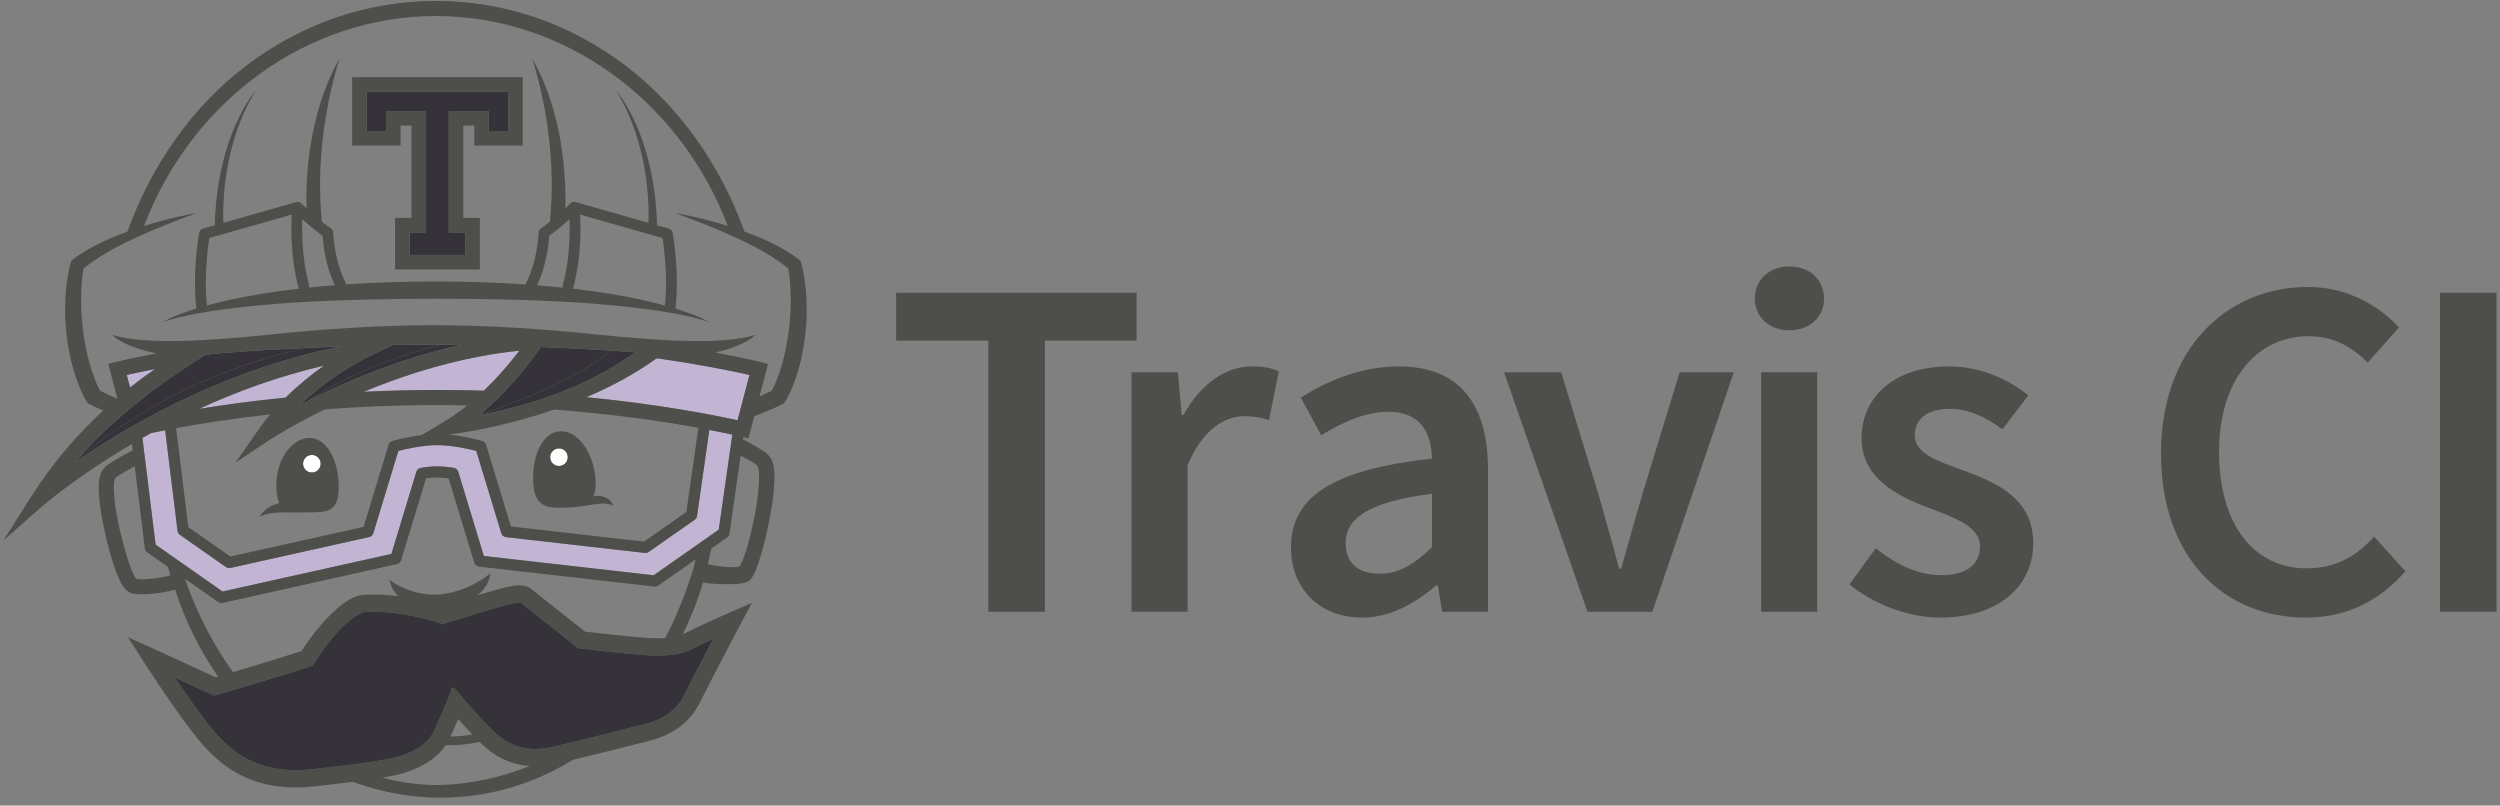 <?xml version="1.0" encoding="utf-8"?>
<!-- Generator: Adobe Illustrator 16.0.0, SVG Export Plug-In . SVG Version: 6.00 Build 0)  -->
<!DOCTYPE svg PUBLIC "-//W3C//DTD SVG 1.1//EN" "http://www.w3.org/Graphics/SVG/1.1/DTD/svg11.dtd">
<svg version="1.1" xmlns="http://www.w3.org/2000/svg" xmlns:xlink="http://www.w3.org/1999/xlink" x="0px" y="0px" width="720px"
	 height="232px" viewBox="0 0 720 232" enable-background="new 0 0 720 232" xml:space="preserve">
<rect x="0" y="0" width="720" height="232" fill="#808080" stroke="none"/>
<g id="Layer_1">
	<g>
		<path fill="#4E4F4B" d="M284.634,98.086h-26.543V84.324h69.249v13.763h-26.409v78.095h-16.297V98.086z"/>
		<path fill="#4E4F4B" d="M325.878,107.218h13.344l1.119,12.216h0.567c4.916-8.988,12.221-13.902,19.524-13.902
			c3.507,0,5.755,0.42,7.864,1.408l-2.81,14.043c-2.387-0.703-4.215-1.125-7.164-1.125c-5.476,0-12.079,3.793-16.295,14.185v42.14
			h-16.151L325.878,107.218L325.878,107.218z"/>
		<path fill="#4E4F4B" d="M412.4,132.078c-0.143-7.305-3.231-13.482-12.501-13.482c-6.884,0-13.348,3.088-19.382,6.739
			l-5.901-10.817c7.584-4.771,17.276-8.987,28.231-8.987c17.275,0,25.703,10.536,25.703,29.779v40.871h-13.204l-1.259-7.586h-0.426
			c-6.18,5.198-13.204,9.27-21.348,9.27c-12.08,0-20.513-8.143-20.513-20.227C371.805,142.895,384.17,135.167,412.4,132.078z
			 M397.373,165.225c5.616,0,9.972-2.808,15.027-7.586v-15.449c-18.68,2.39-24.859,7.306-24.859,14.188
			C387.541,162.557,391.607,165.225,397.373,165.225z"/>
		<path fill="#4E4F4B" d="M433.177,107.218h16.435l10.954,35.816c1.826,6.739,3.935,13.763,5.758,20.786h0.564
			c1.96-7.023,3.933-14.047,5.896-20.786l10.958-35.816h15.59l-23.454,68.964h-18.682L433.177,107.218z"/>
		<path fill="#4E4F4B" d="M505.384,86.007c0-5.477,4.216-9.272,9.972-9.272c5.765,0,9.973,3.796,9.973,9.272
			c0,5.335-4.208,9.132-9.973,9.132C509.6,95.14,505.384,91.343,505.384,86.007z M507.211,107.218h16.156v68.964h-16.156V107.218z"
			/>
		<path fill="#4E4F4B" d="M540.206,157.922c6.176,4.775,12.08,7.729,19.104,7.729c7.443,0,10.951-3.512,10.951-8.287
			c0-5.76-7.442-8.288-14.747-11.098c-9.133-3.371-19.384-8.566-19.384-20.082c0-12.083,9.691-20.651,25.14-20.651
			c9.552,0,17.279,3.928,22.898,8.288l-7.442,9.833c-4.775-3.512-9.69-5.899-15.169-5.899c-6.884,0-10.119,3.231-10.119,7.584
			c0,5.335,6.885,7.587,14.328,10.255c9.411,3.508,19.804,8.004,19.804,20.928c0,11.797-9.407,21.348-26.822,21.348
			c-9.412,0-19.385-4.07-26.124-9.551L540.206,157.922z"/>
		<path fill="#4E4F4B" d="M664.793,82.639c11.235,0,20.363,5.477,26.124,11.656l-8.988,10.108
			c-4.774-4.628-9.972-7.579-16.995-7.579c-15.027,0-25.844,12.635-25.844,33.287c0,20.928,9.969,33.572,25.279,33.572
			c8.146,0,14.188-3.375,19.383-9.133l8.987,9.971c-7.442,8.572-16.994,13.344-28.65,13.344c-23.313,0-41.715-16.855-41.715-47.33
			C622.374,100.474,641.193,82.639,664.793,82.639z"/>
		<path fill="#4E4F4B" d="M702.704,84.324H719v91.857h-16.296V84.324z"/>
	</g>
	<g>
		<path fill="#FFFFFF" d="M163.518,131.626c0.024,1.401-1.089,2.556-2.49,2.584c-1.401,0.024-2.562-1.095-2.581-2.492
			c-0.029-1.401,1.086-2.56,2.486-2.584C162.34,129.104,163.498,130.225,163.518,131.626z"/>
		<path fill="#FFFFFF" d="M92.362,133.492c0.035,1.396-1.07,2.564-2.467,2.601c-1.407,0.04-2.575-1.063-2.614-2.471
			c-0.035-1.397,1.068-2.571,2.476-2.601C91.152,130.982,92.323,132.086,92.362,133.492z"/>
		<path fill="#FFFFFF" d="M64.104,173.65c-0.118,0.02-0.236,0.035-0.354,0.035c0.001,0,0.002,0,0.003,0
			C63.865,173.686,63.984,173.67,64.104,173.65z"/>
		<path fill="#FFFFFF" d="M53.321,166.736c0.043,0.129,0.089,0.252,0.131,0.379c-0.041-0.124-0.086-0.248-0.124-0.373
			L53.321,166.736z"/>
		<polygon fill="#FFFFFF" points="61.003,172.122 62.826,173.395 61.003,172.116 55.535,168.288 55.535,168.292 		"/>
		<path fill="#FFFFFF" d="M198.125,168.553c0.205-0.589,0.409-1.178,0.607-1.775C198.532,167.373,198.33,167.964,198.125,168.553z"
			/>
		<path fill="#FFFFFF" d="M188.788,168.953c-0.098,0.007-0.194,0.005-0.289-0.008C188.595,168.958,188.69,168.96,188.788,168.953z"
			/>
		<path fill="#DFC78B" d="M205.661,93.444C205.721,93.472,205.716,93.47,205.661,93.444L205.661,93.444z"/>
		<path fill="#DFC78B" d="M205.266,93.25c0.187,0.092,0.328,0.162,0.396,0.194C205.602,93.416,205.474,93.353,205.266,93.25z"/>
		<path fill="#DFC78B" d="M204.406,92.83c0.372,0.183,0.655,0.32,0.859,0.42C205.029,93.134,204.723,92.985,204.406,92.83z"/>
		<path fill="#DFC78B" d="M204.406,92.83c-0.019-0.009-0.035-0.018-0.054-0.026l0,0C204.371,92.812,204.389,92.821,204.406,92.83z"
			/>
		<path fill="#DFC78B" d="M162.795,51.025l-0.191-0.708c0.024,0.357,0.048,0.71,0.068,1.058L162.795,51.025z"/>
		<path fill="#DFC78B" d="M45.415,93.444C45.361,93.47,45.356,93.472,45.415,93.444L45.415,93.444z"/>
		<path fill="#DFC78B" d="M46.671,92.83c0.043-0.021,0.086-0.042,0.13-0.063l0,0C46.754,92.79,46.716,92.808,46.671,92.83z"/>
		<path fill="#DFC78B" d="M46.671,92.83c-0.318,0.155-0.623,0.304-0.859,0.42C46.015,93.15,46.297,93.013,46.671,92.83z"/>
		<path fill="#DFC78B" d="M45.812,93.25c-0.211,0.103-0.336,0.166-0.396,0.194C45.483,93.412,45.623,93.342,45.812,93.25z"/>
		<path fill="#C1B5D3" d="M149.597,100.985c-0.37,0.481-0.777,1.005-1.213,1.555c-2.239,2.828-5.34,6.438-9.013,9.979
			c-4.279-0.134-8.672-0.208-13.194-0.208c-7.474,0-14.64,0.197-21.444,0.524c9.618-3.986,21.167-7.884,33.677-10.222
			C142.06,101.921,145.798,101.366,149.597,100.985z"/>
		<path fill="#C1B5D3" d="M93.332,105.289c-3.437,2.412-7.309,5.487-11.068,9.221c-9.622,0.966-18.021,2.129-24.944,3.248
			C67.966,112.866,80.119,108.359,93.332,105.289z"/>
		<path fill="#C1B5D3" d="M210.924,125.158l-3.919,27.385l-18.754,13.141l-48.91-5.562l-7.359-24.248
			c-0.175-0.588-0.674-1.021-1.282-1.123c-1.812-0.293-3.412-0.437-4.75-0.437c-1.341,0-2.942,0.144-4.764,0.437
			c-0.601,0.104-1.096,0.535-1.279,1.123l-7.179,23.657l-48.634,10.822L44.82,156.852l-3.804-30.733
			c0.832-0.464,1.675-0.931,2.52-1.396c1.195-0.258,2.537-0.529,4.022-0.812l3.58,29.001c0.049,0.45,0.303,0.853,0.675,1.112
			l13.263,9.291c0.267,0.185,0.594,0.289,0.914,0.289c0.119,0,0.233-0.017,0.358-0.041l39.985-8.896
			c0.139-0.034,0.271-0.083,0.4-0.146c0.367-0.201,0.663-0.537,0.783-0.957l7.206-23.707c1.931-0.496,6.879-1.655,11.227-1.655
			c4.339,0,9.287,1.159,11.223,1.655l7.201,23.707c0.183,0.613,0.722,1.06,1.356,1.133l39.991,4.543
			c0.386,0.045,0.78-0.061,1.099-0.283l13.267-9.275c0.358-0.258,0.604-0.658,0.664-1.095l3.542-24.78
			C206.951,124.314,209.174,124.781,210.924,125.158z"/>
		<path fill="#C1B5D3" d="M215.861,107.983l-3.443,13.06c-7.041-1.555-22.503-4.601-43.551-6.652
			c6.874-2.932,13.877-6.606,20.275-11.207C201.667,104.952,210.863,106.854,215.861,107.983z"/>
		<path fill="#C1B5D3" d="M36.503,107.983l0.957,3.615c2.679-2.134,5.131-3.902,7.2-5.313
			C41.288,106.933,38.538,107.522,36.503,107.983z"/>
		<path fill="#A51E28" d="M182.942,101.466c-0.01-0.01-0.024-0.016-0.034-0.016c-2.309-0.172-4.615-0.328-6.923-0.478
			c2.308,0.15,4.614,0.307,6.923,0.483C182.923,101.456,182.933,101.461,182.942,101.466z"/>
		<path fill="#A51E28" d="M166.035,111.08c5.273-2.334,10.642-5.218,15.747-8.782C176.676,105.861,171.308,108.745,166.035,111.08z"
			/>
		<path fill="#35323A" d="M171.542,100.698c-5.271-0.297-10.539-0.55-15.814-0.768c-0.302,0.451-0.925,1.356-1.816,2.576
			c-2.826,3.822-8.397,10.792-15.536,16.771c5.372-1.703,26.682-8.852,37.477-18.312
			C174.416,100.873,172.98,100.781,171.542,100.698z"/>
		<path fill="#A51E28" d="M111.588,105.537c-0.383,0.139-0.768,0.278-1.146,0.418C110.82,105.815,111.205,105.676,111.588,105.537z"
			/>
		<path fill="#A51E28" d="M114.025,104.676c-0.438,0.151-0.875,0.303-1.307,0.456C113.15,104.979,113.587,104.827,114.025,104.676z"
			/>
		<path fill="#A51E28" d="M109.23,106.407c-0.331,0.124-0.658,0.248-0.985,0.372C108.572,106.655,108.899,106.53,109.23,106.407z"/>
		<path fill="#A51E28" d="M106.944,107.282c-0.268,0.104-0.531,0.208-0.797,0.313C106.413,107.491,106.677,107.387,106.944,107.282z
			"/>
		<path fill="#A51E28" d="M116.612,103.803c-0.519,0.17-1.036,0.341-1.549,0.515C115.576,104.145,116.094,103.974,116.612,103.803z"
			/>
		<path fill="#A51E28" d="M125.445,101.154c-1.872,0.508-3.717,1.037-5.519,1.59C121.73,102.19,123.574,101.662,125.445,101.154z"/>
		<path fill="#A51E28" d="M119.927,102.744c-0.826,0.254-1.646,0.515-2.459,0.777C118.281,103.258,119.101,102.998,119.927,102.744z
			"/>
		<path fill="#A51E28" d="M102.573,109.048c-0.026,0.011-0.054,0.022-0.079,0.033C102.52,109.07,102.547,109.059,102.573,109.048z"
			/>
		<path fill="#A51E28" d="M104.724,108.165c-0.18,0.071-0.354,0.144-0.532,0.217C104.369,108.309,104.544,108.236,104.724,108.165z"
			/>
		<path fill="#35323A" d="M132.919,99.307c0.008-0.002,0.016-0.003,0.023-0.005c-2.675-0.035-5.35-0.064-8.019-0.074h-0.005
			c-3.932,0.01-7.855,0.06-11.787,0.129l-7.25,3.437c-0.011,0-0.055,0.025-0.107,0.06c-1.091,0.53-10.608,5.333-19.569,13.901
			c0.784-0.413,1.615-0.841,2.471-1.275c4.901-3.293,17.972-11.091,38.296-16.231C128.955,99.261,130.938,99.273,132.919,99.307z"/>
		<path fill="#35323A" d="M88.367,100.183c-3.357,0.155-6.715,0.327-10.069,0.516c-3.889,0.218-7.766,0.48-11.64,0.772
			c-1.932,0.148-3.867,0.313-5.783,0.515c-0.556,0.054-1.1,0.114-1.645,0.184c-5.062,3.025-24.436,15.188-37.747,31.105
			c0.229-0.275,0.466-0.549,0.701-0.822C46.827,111.43,73.845,103.246,88.367,100.183z"/>
		<path fill="#A51E28" d="M82.163,103.747c-26.62,7.875-48.152,20.821-60.68,29.528C34.015,124.566,55.543,111.621,82.163,103.747z"
			/>
		<path fill="#A51E28" d="M84.756,103c4.427-1.238,8.988-2.327,13.668-3.229c-0.011,0.001-0.021,0.001-0.031,0.001
			C93.729,100.678,89.173,101.761,84.756,103z"/>
		<path fill="#A51E28" d="M197.729,191.473c0,0-0.004,0.006-0.008,0.012c-0.001,0.002-0.002,0.002-0.003,0.004
			C197.721,191.48,197.725,191.479,197.729,191.473z"/>
		<path fill="#A51E28" d="M203.481,184.869c0.138-0.062,0.272-0.127,0.41-0.189C203.754,184.744,203.619,184.805,203.481,184.869z"
			/>
		<path fill="#A51E28" d="M204.403,184.439c0.084-0.039,0.167-0.078,0.251-0.117C204.57,184.361,204.487,184.4,204.403,184.439z"/>
		<path fill="#A51E28" d="M201.868,185.643c0.185-0.092,0.373-0.18,0.564-0.271C202.241,185.463,202.053,185.551,201.868,185.643z"
			/>
		<path fill="#A51E28" d="M201.146,185.996c0.194-0.096,0.396-0.193,0.598-0.293C201.539,185.803,201.341,185.9,201.146,185.996z"/>
		<path fill="#A51E28" d="M202.646,185.268c0.167-0.08,0.336-0.16,0.504-0.24C202.981,185.107,202.814,185.188,202.646,185.268z"/>
		<path fill="#A51E28" d="M199.858,186.645L199.858,186.645c0.043-0.021,0.085-0.045,0.129-0.065
			C199.945,186.6,199.9,186.623,199.858,186.645z"/>
		<path fill="#A51E28" d="M199.987,186.578c0.128-0.066,0.257-0.131,0.391-0.199C200.243,186.447,200.115,186.512,199.987,186.578z"
			/>
		<path fill="#A51E28" d="M200.378,186.379c0.229-0.115,0.462-0.23,0.706-0.352C200.84,186.148,200.604,186.264,200.378,186.379z"/>
		<polygon fill="#35323A" points="140.782,37.728 146.354,37.728 146.354,26.407 140.271,26.407 129.257,26.407 105.61,26.407
			105.61,37.728 111.182,37.728 111.182,31.978 122.704,31.978 122.704,66.937 117.961,66.937 117.961,73.425 134.001,73.425
			134.001,66.937 129.257,66.937 129.257,31.978 140.782,31.978 		"/>
		<path fill="#88162B" d="M166.035,111.08c-10.724,4.748-21.054,7.218-27.972,8.462C144.981,118.3,155.311,115.829,166.035,111.08z"
			/>
		<path fill="#88162B" d="M138.375,119.277c-0.105,0.088-0.207,0.177-0.312,0.265C138.168,119.454,138.27,119.365,138.375,119.277
			L138.375,119.277z"/>
		<path fill="#88162B" d="M175.853,100.964C175.853,100.964,175.852,100.964,175.853,100.964c0.044,0.004,0.089,0.006,0.133,0.009
			C175.941,100.97,175.897,100.967,175.853,100.964z"/>
		<path fill="#88162B" d="M182.942,101.466c-0.387,0.272-0.768,0.559-1.16,0.831C182.18,102.025,182.556,101.733,182.942,101.466z"
			/>
		<path fill="#35323A" d="M182.942,101.466c-0.01-0.005-0.02-0.01-0.034-0.01c-2.309-0.176-4.615-0.333-6.923-0.483
			c-0.044-0.003-0.089-0.005-0.134-0.008c-10.795,9.461-32.104,16.609-37.477,18.312c-0.105,0.088-0.207,0.177-0.312,0.265
			c6.918-1.245,17.248-3.715,27.972-8.462c5.272-2.335,10.641-5.218,15.747-8.782C182.175,102.025,182.556,101.738,182.942,101.466z
			"/>
		<path fill="#88162B" d="M88.667,115.484c3.931-2,8.593-4.21,13.827-6.403c-5.233,2.192-9.89,4.397-13.818,6.397
			C88.673,115.48,88.669,115.482,88.667,115.484z"/>
		<path fill="#88162B" d="M115.063,104.318c-0.348,0.119-0.692,0.239-1.038,0.358C114.37,104.557,114.716,104.437,115.063,104.318z"
			/>
		<path fill="#88162B" d="M132.919,99.307c-2.543,0.56-5.032,1.184-7.474,1.847c2.448-0.665,4.945-1.289,7.497-1.847
			C132.935,99.307,132.927,99.307,132.919,99.307z"/>
		<path fill="#88162B" d="M117.468,103.521c-0.288,0.093-0.569,0.188-0.855,0.282C116.898,103.709,117.181,103.614,117.468,103.521z
			"/>
		<path fill="#88162B" d="M110.441,105.955c-0.407,0.149-0.811,0.3-1.211,0.452C109.631,106.255,110.034,106.104,110.441,105.955z"
			/>
		<path fill="#88162B" d="M108.245,106.779c-0.437,0.167-0.871,0.335-1.301,0.503C107.373,107.114,107.809,106.946,108.245,106.779z
			"/>
		<path fill="#88162B" d="M106.147,107.595c-0.478,0.19-0.954,0.378-1.424,0.569C105.193,107.974,105.67,107.785,106.147,107.595z"
			/>
		<path fill="#88162B" d="M104.191,108.381c-0.544,0.222-1.086,0.444-1.618,0.667C103.105,108.826,103.648,108.603,104.191,108.381z
			"/>
		<path fill="#88162B" d="M112.719,105.131c-0.38,0.135-0.754,0.27-1.131,0.406C111.965,105.401,112.339,105.266,112.719,105.131z"
			/>
		<path fill="#35323A" d="M126.972,99.248c-20.324,5.14-33.395,12.938-38.296,16.231c3.929-2,8.585-4.206,13.818-6.397
			c0.025-0.011,0.053-0.022,0.079-0.033c0.532-0.222,1.074-0.445,1.618-0.667c0.178-0.073,0.353-0.146,0.532-0.217
			c0.47-0.191,0.946-0.379,1.424-0.569c0.266-0.104,0.529-0.208,0.797-0.313c0.43-0.168,0.864-0.336,1.301-0.503
			c0.327-0.124,0.654-0.249,0.985-0.372c0.4-0.152,0.804-0.303,1.211-0.452c0.379-0.14,0.764-0.279,1.146-0.418
			c0.377-0.136,0.751-0.271,1.131-0.406c0.432-0.152,0.868-0.304,1.307-0.456c0.346-0.119,0.69-0.239,1.038-0.358
			c0.513-0.173,1.03-0.344,1.549-0.515c0.286-0.094,0.567-0.189,0.855-0.282c0.813-0.263,1.633-0.523,2.459-0.777
			c1.802-0.553,3.646-1.082,5.519-1.59c2.441-0.664,4.931-1.287,7.474-1.847C130.938,99.273,128.955,99.261,126.972,99.248z"/>
		<path fill="#88162B" d="M98.424,99.767c-3.35,0.121-6.701,0.26-10.055,0.415c-0.001,0-0.002,0.001-0.002,0.001
			c3.343-0.154,6.686-0.291,10.025-0.41C98.403,99.771,98.413,99.768,98.424,99.767z"/>
		<path fill="#35323A" d="M88.367,100.183c-14.522,3.063-41.54,11.247-66.183,32.27c-0.235,0.273-0.472,0.546-0.701,0.822
			c12.527-8.707,34.06-21.653,60.68-29.528c0.858-0.254,1.724-0.502,2.593-0.746c4.417-1.24,8.974-2.322,13.637-3.228
			C95.053,99.892,91.71,100.029,88.367,100.183z"/>
		<path fill="#88162B" d="M201.084,186.027c0.021-0.01,0.041-0.021,0.062-0.031C201.125,186.008,201.104,186.018,201.084,186.027z"
			/>
		<path fill="#88162B" d="M204.467,185.807c0.22-0.416,0.43-0.82,0.639-1.217c0,0-0.001,0-0.001,0.002
			C204.896,184.984,204.683,185.395,204.467,185.807z"/>
		<path fill="#88162B" d="M201.743,185.703c0.042-0.02,0.084-0.041,0.125-0.061C201.827,185.662,201.785,185.684,201.743,185.703z"
			/>
		<polygon fill="#88162B" points="131.385,198.79 133.121,200.855 131.396,198.798 		"/>
		<path fill="#88162B" d="M204.467,185.807c-1.361,2.598-2.891,5.541-4.362,8.403C201.577,191.348,203.105,188.408,204.467,185.807z
			"/>
		<path fill="#88162B" d="M183.01,209.234c-0.795,0.182-1.543,0.354-2.221,0.549C181.467,209.59,182.22,209.416,183.01,209.234z"/>
		<path fill="#88162B" d="M183.01,209.234c4.559-1.051,10.797-2.502,14.095-9.121C193.803,206.732,187.568,208.182,183.01,209.234z"
			/>
		<polygon fill="#88162B" points="197.721,191.482 197.725,191.477 197.719,191.484 		"/>
		<path fill="#88162B" d="M200.104,194.21c-1.058,2.062-2.087,4.08-3,5.904C198.018,198.292,199.047,196.271,200.104,194.21z"/>
		<path fill="#88162B" d="M203.892,184.68c0.168-0.08,0.34-0.16,0.512-0.24C204.231,184.52,204.06,184.6,203.892,184.68z"/>
		<path fill="#88162B" d="M133.319,201.091c0.88,1.035,4.566,5.313,8.944,9.657c3.332,3.301,7.349,4.969,11.963,4.969
			c-4.61,0-8.631-1.668-11.963-4.973C137.886,206.402,134.199,202.126,133.319,201.091z"/>
		<path fill="#88162B" d="M202.433,185.371c0.072-0.035,0.145-0.068,0.214-0.104C202.577,185.303,202.505,185.336,202.433,185.371z"
			/>
		<path fill="#88162B" d="M204.654,184.322c0.26-0.121,0.521-0.242,0.78-0.359C205.176,184.08,204.914,184.201,204.654,184.322z"/>
		<path fill="#88162B" d="M203.15,185.027c0.111-0.053,0.221-0.105,0.331-0.158C203.371,184.922,203.262,184.975,203.15,185.027z"/>
		<path fill="#88162B" d="M159.129,215.111c1.551-0.375,3.23-0.783,4.953-1.193c5.112-1.221,10.774-2.576,14.535-3.553
			c-3.761,0.977-9.423,2.33-14.535,3.549C162.359,214.328,160.675,214.73,159.129,215.111z"/>
		<path fill="#88162B" d="M50.302,195.098c0.892,1.315,1.869,2.743,2.884,4.2c-1.011-1.455-1.984-2.881-2.873-4.196
			C50.31,195.1,50.306,195.1,50.302,195.098z"/>
		<polygon fill="#88162B" points="130.001,198.6 129.998,198.602 129.999,198.602 		"/>
		<polygon fill="#88162B" points="130.001,198.604 129.999,198.602 128.887,201.589 		"/>
		<path fill="#88162B" d="M57.716,205.634c-1.515-2.045-3.062-4.221-4.53-6.336C54.652,201.413,56.199,203.591,57.716,205.634z"/>
		<path fill="#88162B" d="M85.23,221.805c1.649,0,3.402-0.096,5.204-0.305c-1.801,0.203-3.557,0.305-5.206,0.305
			C85.229,221.805,85.229,221.805,85.23,221.805z"/>
		<path fill="#88162B" d="M59.739,208.305c-0.658-0.847-1.339-1.748-2.023-2.671c0.685,0.925,1.362,1.824,2.02,2.671
			c5.452,7.016,12.322,13.5,25.49,13.5c0.002,0,0.002,0,0.002,0C72.057,221.805,65.192,215.32,59.739,208.305z"/>
		<path fill="#88162B" d="M118.616,216.426c2.609-1.266,5.176-3.168,6.432-5.982c3.17-7.096,3.814-8.785,3.839-8.854
			c-0.024,0.062-0.669,1.758-3.839,8.85C123.792,213.254,121.226,215.158,118.616,216.426z"/>
		<path fill="#88162B" d="M110.39,218.844c0.164-0.021,0.331-0.045,0.509-0.066c0.059-0.006,3.932-0.506,7.718-2.352
			c-3.786,1.842-7.658,2.34-7.723,2.346C110.718,218.795,110.552,218.82,110.39,218.844z"/>
		<path fill="#88162B" d="M92.797,221.23c11.454-1.318,14.596-1.873,16.34-2.176c0.452-0.082,0.837-0.148,1.253-0.212
			c-0.417,0.062-0.802,0.13-1.253,0.207C107.393,219.352,104.251,219.912,92.797,221.23z"/>
		<polygon fill="#88162B" points="66.996,209.16 67.005,209.17 66.997,209.162 		"/>
		<path fill="#07090A" d="M133.319,201.091c0.88,1.035,4.566,5.313,8.944,9.657c3.332,3.301,7.349,4.969,11.963,4.969
			c-4.61,0-8.631-1.668-11.963-4.973C137.886,206.402,134.199,202.126,133.319,201.091z"/>
		<path fill="#07090A" d="M57.716,205.634c-1.515-2.045-3.062-4.221-4.53-6.336C54.652,201.413,56.199,203.591,57.716,205.634z"/>
		<path fill="#07090A" d="M118.616,216.426c2.609-1.266,5.176-3.168,6.432-5.982c3.17-7.096,3.814-8.785,3.839-8.854
			c-0.024,0.062-0.669,1.758-3.839,8.85C123.792,213.254,121.226,215.158,118.616,216.426z"/>
		<path fill="#07090A" d="M85.23,221.805c1.649,0,3.402-0.096,5.204-0.305c-1.801,0.203-3.557,0.305-5.206,0.305
			C85.229,221.805,85.229,221.805,85.23,221.805z"/>
		<path fill="#07090A" d="M159.129,215.111c1.551-0.375,3.23-0.783,4.953-1.193c5.453-1.303,11.533-2.76,15.262-3.744
			c-3.729,0.984-9.809,2.441-15.262,3.74C162.359,214.328,160.675,214.73,159.129,215.111z"/>
		<path fill="#07090A" d="M91.663,221.359c12.383-1.412,15.673-1.994,17.474-2.305c0.452-0.082,0.837-0.148,1.253-0.212
			c-0.417,0.062-0.802,0.13-1.253,0.207C107.336,219.361,104.046,219.947,91.663,221.359z"/>
		<path fill="#07090A" d="M204.467,185.807c-1.361,2.598-2.891,5.541-4.362,8.403C201.577,191.348,203.105,188.408,204.467,185.807z
			"/>
		<polygon fill="#07090A" points="130.001,198.6 129.998,198.602 129.999,198.602 		"/>
		<path fill="#4E4F4B" d="M176.634,145.641c-3.351-1.619-7.014,0.43-13.686,0.555c-4.967,0.179-9.132,0.232-9.405-7.561
			c-0.276-7.811,2.902-14.264,7.87-14.437c4.963-0.175,9.495,6.013,10.104,13.797c0.169,2.149-0.069,3.714-0.6,4.873
			C175.532,142.318,176.584,145.451,176.634,145.641z M161.027,134.211c1.401-0.029,2.515-1.184,2.49-2.584
			c-0.02-1.402-1.178-2.521-2.585-2.491c-1.4,0.024-2.516,1.183-2.486,2.585C158.466,133.116,159.626,134.236,161.027,134.211z"/>
		<path fill="#4E4F4B" d="M97.566,140.178c0.074,7.799-4.056,7.33-9.027,7.379c-0.505,0.016-0.98,0.023-1.457,0.023
			c-0.554,0.015-1.089,0.021-1.603,0.011c-4.825-0.011-7.905-0.228-10.634,1.247c0.064-0.168,1.263-2.847,5.592-3.938
			c-0.478-1.053-0.778-2.521-0.857-4.549c-0.298-7.795,4.511-14.189,9.478-14.234C94.025,126.068,97.492,132.378,97.566,140.178z
			 M89.896,136.093c1.396-0.034,2.502-1.204,2.467-2.601c-0.039-1.406-1.21-2.51-2.605-2.471c-1.407,0.029-2.511,1.203-2.476,2.601
			C87.32,135.027,88.488,136.133,89.896,136.093z"/>
		<path fill="#4E4F4B" d="M204.353,92.804c-0.2-0.097-0.4-0.196-0.592-0.29c-0.293-0.142-0.619-0.303-0.992-0.485
			c-0.022-0.01-0.037-0.018-0.037-0.018c-0.211-0.104-0.419-0.223-0.622-0.354c-2.197-1.014-4.498-1.8-6.797-2.554
			c-0.272-0.089-0.539-0.169-0.812-0.248c0.021-0.069,0.04-0.139,0.051-0.208c0.034-0.26,0.624-4.625,0.269-11.504
			c-0.152-2.939-0.477-6.334-1.092-10.068c-0.099-0.595-0.534-1.079-1.108-1.244l-3.382-0.956
			c-0.729-26.179-11.506-38.48-11.844-38.861c9.629,15.497,9.545,33.875,9.377,38.158l-20.975-5.962c-0.015,0-0.029,0-0.049-0.01
			c-0.085-0.02-0.18-0.03-0.269-0.04c-0.02,0-0.044-0.004-0.077-0.004c-0.109-0.005-0.229,0.004-0.343,0.03
			c-0.016,0-0.034,0.015-0.056,0.015c-0.093,0.02-0.178,0.05-0.271,0.094c-0.033,0.015-0.063,0.035-0.094,0.045
			c-0.069,0.048-0.139,0.088-0.208,0.138c-0.015,0.01-0.035,0.02-0.05,0.034c-0.02,0.015-0.029,0.03-0.04,0.04
			c-0.02,0.02-0.044,0.035-0.06,0.05c-0.02,0.021-0.584,0.574-1.461,1.402c0.061-1.962,0.076-4.964-0.147-8.63
			c-0.021-0.348-0.044-0.701-0.068-1.058c-0.659-9.21-2.836-22.147-9.342-33.472c0.057,0.163,0.699,2.042,1.531,5.207
			c2.094,7.963,5.39,24.078,3.593,41.565c-0.008,0.08-0.014,0.16-0.022,0.241c-0.027,0.022-0.057,0.043-0.085,0.065
			c-0.82,0.65-1.657,1.286-2.486,1.846c-0.415,0.288-0.674,0.757-0.683,1.262c0,0.08-0.185,7.898-3.636,14.555
			c-0.061,0.109-0.093,0.219-0.128,0.332c-8.588-0.589-17.2-0.841-25.803-0.847c-8.597,0.005-17.215,0.243-25.808,0.827
			c-0.034-0.104-0.069-0.213-0.119-0.312c-3.456-6.657-3.634-14.475-3.639-14.555c-0.009-0.505-0.263-0.975-0.678-1.262
			c-0.857-0.58-1.739-1.238-2.582-1.912c-1.745-16.636,1.135-32.052,3.231-40.44c0.995-3.982,1.816-6.389,1.881-6.573
			c-9.44,16.427-9.767,36.247-9.558,43.16c-0.893-0.828-1.446-1.381-1.461-1.402c-0.016-0.015-0.045-0.03-0.065-0.05
			c-0.01-0.01-0.02-0.025-0.034-0.04c-0.016-0.015-0.035-0.024-0.055-0.034c-0.069-0.05-0.14-0.09-0.209-0.128
			c-0.034-0.02-0.059-0.04-0.099-0.055c-0.09-0.044-0.167-0.074-0.257-0.084c-0.025-0.01-0.044-0.025-0.06-0.025
			c-0.119-0.025-0.238-0.035-0.348-0.03c-0.029,0-0.06,0.004-0.089,0.004c-0.085,0.01-0.168,0.02-0.257,0.04
			c-0.02,0.01-0.03,0.01-0.05,0.01l-20.968,5.962c-0.169-4.284-0.259-22.662,9.369-38.158c-0.337,0.381-11.113,12.683-11.847,38.861
			l-3.367,0.956c-0.589,0.165-1.021,0.648-1.118,1.244c-0.615,3.729-0.938,7.12-1.092,10.056
			c-0.356,6.887,0.235,11.256,0.273,11.516c0.016,0.069,0.035,0.134,0.046,0.204c-0.269,0.083-0.545,0.163-0.813,0.247
			c-2.302,0.754-4.612,1.544-6.81,2.562c-0.202,0.13-0.409,0.248-0.62,0.351c0,0-0.014,0.007-0.034,0.018
			c-0.374,0.182-0.7,0.343-0.993,0.485c-0.167,0.082-0.343,0.167-0.516,0.252c-0.109,0.062-0.221,0.118-0.328,0.181
			c1.556-0.61,3.165-1.056,4.773-1.452c1.615-0.401,3.24-0.758,4.863-1.065c3.265-0.608,6.538-1.134,9.831-1.535
			c3.284-0.431,6.582-0.787,9.885-1.064c3.305-0.282,6.603-0.56,9.915-0.752c13.243-0.783,26.52-1.03,39.803-1.035
			c13.286,0.01,26.563,0.217,39.803,1.03c3.313,0.193,6.611,0.469,9.919,0.748c3.31,0.282,6.597,0.643,9.88,1.074
			c3.295,0.396,6.573,0.921,9.831,1.531c1.63,0.312,3.25,0.658,4.858,1.069c1.62,0.396,3.22,0.842,4.78,1.452
			C204.528,92.898,204.439,92.853,204.353,92.804z M85.395,83.221c-3.329,0.406-6.662,0.826-9.979,1.376
			c-3.308,0.565-6.617,1.168-9.896,1.896c-1.99,0.462-3.961,0.952-5.934,1.486c-0.018-0.157-0.042-0.396-0.07-0.705
			c-0.229-2.447-0.662-9.495,0.759-18.725L84.004,61.8c-0.179,3.532-0.276,10.688,1.249,18.008c0.212,1.015,0.453,2.033,0.731,3.045
			c0.03,0.098,0.07,0.198,0.114,0.288C85.859,83.171,85.631,83.191,85.395,83.221z M88.98,82.829c0.067-0.252,0.072-0.53,0-0.802
			c-1.948-7.102-2.052-14.704-1.918-18.903c1.57,1.421,3.695,3.249,5.844,4.769c0.13,2.193,0.739,8.403,3.526,14.249
			C93.946,82.338,91.461,82.567,88.98,82.829z M162.111,82.027c-0.079,0.272-0.069,0.555,0,0.818
			c-2.485-0.263-4.972-0.486-7.457-0.689c2.787-5.845,3.396-12.069,3.531-14.263c2.144-1.521,4.273-3.348,5.839-4.769
			C164.166,67.313,164.062,74.915,162.111,82.027z M191.633,86.547c-0.053,0.686-0.104,1.174-0.135,1.438
			c-1.96-0.534-3.94-1.02-5.932-1.486c-6.562-1.441-13.202-2.511-19.879-3.273c-0.229-0.03-0.465-0.045-0.698-0.074
			c0.044-0.099,0.085-0.199,0.114-0.297c0.2-0.728,0.374-1.458,0.539-2.188c1.721-7.613,1.631-15.195,1.437-18.864l23.736,6.749
			C192.108,76.986,191.858,83.604,191.633,86.547z"/>
		<path fill="#4E4F4B" d="M150.549,41.912V22.217h-49.123v19.695h13.95v-5.749h3.134v26.579h-4.733v14.863h24.415V62.742h-4.749
			V36.163h3.146v5.749H150.549z M129.257,31.978v34.959h4.744v6.488h-16.04v-6.488h4.743V31.978h-11.522v5.75h-5.571V26.407h23.646
			h11.015h6.082v11.321h-5.571v-5.75H129.257z"/>
		<path fill="#07090A" d="M131.29,198.673v-0.002c-0.006-0.004-0.011-0.008-0.018-0.014
			C131.279,198.663,131.284,198.667,131.29,198.673z"/>
		<path fill="#4E4F4B" d="M232.258,85.895c-0.08-1.684-0.247-3.367-0.485-5.032c-0.108-0.842-0.238-1.684-0.412-2.51
			c-0.162-0.853-0.33-1.646-0.599-2.571l-0.177-0.654l-0.467-0.367c-2.654-2.084-5.518-3.66-8.424-5.052
			c-2.401-1.134-4.839-2.12-7.305-3.03c-6.875-19.078-18.691-35.994-34.228-47.781C164.102,6.716,145.214,0.267,125.543,0.267
			c-19.672,0-38.56,6.449-54.62,18.632C55.387,30.686,43.569,47.602,36.696,66.685c-2.46,0.906-4.902,1.896-7.299,3.025
			c-2.912,1.392-5.774,2.967-8.429,5.052l-0.467,0.367l-0.179,0.654c-0.257,0.925-0.425,1.718-0.599,2.571
			c-0.167,0.826-0.292,1.668-0.411,2.51c-0.238,1.665-0.396,3.348-0.484,5.032c-0.169,3.372-0.074,6.75,0.296,10.103
			c0.357,3.348,0.981,6.666,1.871,9.955c0.467,1.634,0.997,3.249,1.626,4.853c0.312,0.803,0.653,1.599,1.031,2.396
			c0.186,0.397,0.39,0.784,0.598,1.189l0.332,0.589c0.129,0.218,0.213,0.377,0.407,0.664l0.335,0.53l0.537,0.272
			c0.568,0.292,1.039,0.515,1.553,0.759l1.501,0.673c0.278,0.113,0.539,0.227,0.823,0.342c-6.819,6.305-14.225,14.494-20.639,24.617
			L1,155.613l11.371-9.979c0.193-0.169,9.727-8.423,25.628-17.773l0.223,1.828c-1.04,0.541-6.04,3.164-7.526,4.408
			c-2.463,2.045-2.582,5.219-1.923,11.142c0.338,3.036,1.476,8.929,3.011,14.331c2.645,9.297,4.583,10.941,6.285,11.326
			c0.768,0.185,1.759,0.27,2.873,0.27c3.046,0,6.947-0.594,9.493-1.361c2.986,9.285,7.216,17.668,12.372,25.024
			c-0.249,0.067-0.495,0.147-0.744,0.219c-3.101-1.438-13.945-6.462-17.591-8.101l-7.616-3.428l4.505,7.033
			c0.328,0.508,8.104,12.633,14.453,20.807c5.938,7.621,14.069,15.422,29.412,15.422c1.847,0,3.779-0.119,5.77-0.338
			c4.575-0.525,8.013-0.938,10.627-1.273c16.106,5.918,33.865,6.281,50.719-0.104c4.612-1.752,8.815-3.877,12.673-6.26
			c0.08-0.011,0.154-0.029,0.229-0.05c6.27-1.512,13.377-3.205,16.888-4.19c0.564-0.152,1.268-0.32,2.001-0.494
			c4.893-1.125,13.068-3.021,17.428-11.743c4.393-8.8,11.557-22.28,11.632-22.419l3.35-6.289l-6.528,2.838
			c-0.348,0.158-8.618,3.76-12.916,6.012c-0.153,0.086-0.326,0.16-0.501,0.242c3.487-7.115,5.246-12.805,5.859-14.988
			c2.406,0.578,5.972,0.504,8.596,0.504c1.29,0,2.617-0.224,3.478-0.444c1.705-0.433,3.022-1.565,5.499-11.158
			c1.441-5.576,2.475-11.647,2.758-14.769c0.549-6.075,0.371-9.33-2.109-11.385c-1.234-1.021-4.858-2.972-6.702-3.933l0.09-0.664
			c0.941,0.224,1.446,0.353,1.486,0.362l1.674-6.346c0.589-0.252,1.213-0.504,1.921-0.777c1.01-0.401,2.021-0.801,3.032-1.237
			l1.493-0.673c0.521-0.244,0.987-0.467,1.557-0.759l0.533-0.272l0.338-0.53c0.189-0.287,0.289-0.446,0.406-0.664l0.327-0.589
			c0.224-0.405,0.42-0.792,0.604-1.189c0.378-0.797,0.714-1.594,1.031-2.396c0.628-1.604,1.158-3.219,1.624-4.853
			c0.887-3.289,1.521-6.606,1.873-9.955C232.342,92.645,232.426,89.267,232.258,85.895z M21.483,133.275
			c0.229-0.276,0.466-0.549,0.701-0.823c13.283-15.507,32.082-27.311,37.046-30.283c0.549-0.07,1.089-0.13,1.64-0.184
			c1.921-0.208,3.853-0.367,5.788-0.509c3.879-0.298,7.751-0.566,11.645-0.778c3.354-0.189,6.709-0.361,10.066-0.517
			c3.354-0.155,6.705-0.294,10.055-0.415c-4.675,0.907-9.241,1.991-13.668,3.234C56.941,110.781,34.413,124.287,21.483,133.275z
			 M36.503,107.983c2.035-0.461,4.785-1.05,8.157-1.698c-2.069,1.411-4.521,3.179-7.2,5.313L36.503,107.983z M77.801,119.354
			c-1.183,1.406-2.331,2.892-3.417,4.463l-6.565,9.424l9.562-6.379c0.144-0.1,6.235-4.105,16.189-8.973
			c9.93-0.748,20.884-1.234,32.606-1.234c2.861,0,5.655,0.041,8.419,0.084c-1.927,1.561-3.957,3.021-6.071,4.3l-7.042,4.259
			c-4.429,0.535-8.271,1.635-8.489,1.694c-0.135,0.028-0.251,0.083-0.365,0.157c-0.343,0.199-0.604,0.531-0.724,0.922l-7.191,23.668
			l-38.381,8.531l-12.094-8.468l-3.512-28.491C57.586,122.048,66.777,120.586,77.801,119.354z M57.319,117.758
			c10.646-4.897,22.8-9.399,36.003-12.469c-3.422,2.412-7.299,5.487-11.063,9.221C72.637,115.472,64.247,116.639,57.319,117.758z
			 M129.802,125.062c0.797-0.054,14.015-1.674,29.805-7.115c17.486,1.341,31.764,3.486,41.521,5.269l-3.457,24.228l-12.193,8.537
			l-38.332-4.356l-7.156-23.554c-0.163-0.525-0.569-0.928-1.096-1.08c-0.235-0.075-4.981-1.428-10.012-1.862L129.802,125.062z
			 M138.063,119.542c0.104-0.088,0.206-0.177,0.312-0.265c7.139-5.985,12.709-12.95,15.536-16.771
			c0.892-1.224,1.515-2.125,1.821-2.581c5.271,0.223,10.539,0.476,15.81,0.773c1.439,0.081,2.875,0.173,4.311,0.266
			c2.351,0.152,4.702,0.313,7.056,0.492c0.015,0,0.024,0.005,0.034,0.01c-0.387,0.267-0.763,0.559-1.16,0.831
			C166.291,113.108,148.384,117.689,138.063,119.542z M148.384,102.536c-2.233,2.827-5.34,6.442-9.013,9.979
			c-4.279-0.124-8.672-0.203-13.194-0.203c-7.474,0-14.635,0.197-21.444,0.524c9.613-3.991,21.167-7.878,33.677-10.222
			c3.65-0.693,7.389-1.248,11.183-1.629C149.227,101.466,148.819,101.991,148.384,102.536z M119.927,102.744
			c-12.534,3.857-23.363,8.725-31.26,12.74c-0.853,0.433-1.681,0.858-2.462,1.27c8.961-8.568,18.479-13.371,19.574-13.901
			c0.052-0.035,0.092-0.054,0.097-0.06l7.256-3.437c3.932-0.074,7.86-0.119,11.781-0.129h0.006c0.684,0.003,1.368,0.016,2.053,0.021
			c1.99,0.013,3.98,0.026,5.971,0.059C128.445,100.292,124.086,101.466,119.927,102.744z M39.281,166.718
			c-0.739-0.747-1.727-3.208-2.704-6.339l0,0c-1.521-4.877-3.009-11.386-3.481-15.621c-0.623-5.634-0.184-6.848,0.393-7.322
			c0.663-0.556,3.153-1.977,5.309-3.125l2.912,23.647c0.06,0.455,0.298,0.856,0.673,1.123l5.972,4.18
			c0.097,0.341,0.202,0.677,0.302,1.017c0.138,0.472,0.271,0.943,0.416,1.412C46.602,166.417,41.56,167.115,39.281,166.718z
			 M136.091,211.557c-1.236,0.178-2.465,0.336-3.683,0.433c-0.793,0.038-1.625,0.125-2.383,0.125h-0.283
			c0.951-2.121,1.675-3.769,2.219-5.017C133.082,208.346,134.493,209.889,136.091,211.557z M129.173,225.973
			c-6.334,0.426-12.763-0.322-19.057-2.045c0.531-0.1,0.911-0.164,1.376-0.219c0.521-0.064,11.812-1.539,16.893-9.102l0.482,0.01
			l1.252-0.01c0.843,0,1.61-0.07,2.416-0.105c1.923-0.162,3.799-0.439,5.646-0.811c0.199,0.197,0.388,0.393,0.586,0.594
			c3.822,3.783,8.557,5.953,13.768,6.334C143.776,224.17,135.527,225.547,129.173,225.973z M199.413,186.873
			c0.143-0.072,0.296-0.152,0.445-0.229c1.563-0.806,3.607-1.781,5.576-2.683c-0.106,0.203-0.218,0.416-0.329,0.627
			c-0.209,0.396-0.419,0.802-0.639,1.218c-1.361,2.602-2.89,5.539-4.362,8.402c-1.058,2.061-2.087,4.082-3,5.904
			c-3.298,6.619-9.536,8.07-14.095,9.119c-0.79,0.183-1.543,0.355-2.221,0.55c-0.431,0.12-0.913,0.25-1.445,0.391
			c-3.729,0.984-9.809,2.44-15.262,3.744c-1.723,0.41-3.402,0.817-4.953,1.192c-1.672,0.398-3.327,0.605-4.902,0.605
			c-4.614,0-8.631-1.668-11.963-4.969c-4.378-4.344-8.064-8.622-8.944-9.657c-0.127-0.147-0.193-0.229-0.198-0.233l-1.736-2.066
			c-0.685-0.52-1.097-0.83-1.097-0.83s-0.148,0.189-0.406,0.529l-0.18-0.17l0.296,0.281c0.001-0.002,0.002-0.002,0.003-0.002
			l-0.002,0.002l0.002,0.002l-1.114,2.985c-0.024,0.067-0.669,1.759-3.839,8.854c-1.256,2.813-3.822,4.717-6.432,5.981
			c-3.786,1.847-7.659,2.347-7.718,2.353c-0.178,0.021-0.345,0.045-0.509,0.065c-0.416,0.062-0.801,0.13-1.253,0.211
			c-1.801,0.312-5.091,0.894-17.474,2.306c-0.4,0.047-0.809,0.094-1.229,0.141c-1.802,0.209-3.555,0.305-5.204,0.305
			c0,0-0.001,0-0.002,0c0,0-0.001,0-0.003,0c-13.168,0-20.038-6.484-25.49-13.501c-0.657-0.846-1.335-1.747-2.02-2.67
			c-1.517-2.043-3.063-4.221-4.53-6.336c-1.015-1.457-1.992-2.885-2.884-4.2c0.004,0.002,0.008,0.002,0.011,0.004
			c0.374,0.174,0.751,0.344,1.126,0.518c4.714,2.166,9.295,4.295,9.377,4.322l0.842,0.389l0.881-0.25
			c13.655-3.904,26.53-8.059,26.654-8.1l0.862-0.275l0.479-0.764c7.484-11.832,13.332-14.609,14.373-14.664
			c0.827-0.041,1.677-0.061,2.529-0.061c10.404,0,19.087,3.219,19.177,3.242l0.803,0.305l0.812-0.26
			c13.231-4.1,19.273-5.977,21.354-5.977c0.407,0,0.407,0,1.091,0.584c0.216,0.173,0.455,0.377,0.718,0.591
			c6.481,5.095,14.495,11.487,14.579,11.542l0.555,0.447l0.698,0.074c0.095,0.016,9.247,1.094,14.654,1.588
			c2.708,0.244,5.15,0.453,7.642,0.453C193.703,188.809,196.942,188.172,199.413,186.873z M199.474,164.498
			c-0.454,1.451-0.93,2.859-1.414,4.243c-1.931,5.509-4.104,10.507-6.466,15.022c-0.649,0.038-1.343,0.069-2.075,0.069
			c-2.283,0-4.615-0.199-7.191-0.435c-4.477-0.407-11.578-1.221-13.817-1.479c-1.936-1.545-8.548-6.795-14.044-11.129
			c-0.214-0.167-0.396-0.331-0.585-0.48c-0.967-0.822-2.065-1.75-4.299-1.75c-2.024,0-4.982,0.736-12.134,2.898
			c3.714-2.777,3.744-6.366,3.744-6.366s-5.298,4.923-13.837,6.021c-8.533,1.095-15.232-4.146-15.232-4.146
			c0.281,0.912,0.679,2.974,2.614,4.724c-2.278-0.266-4.733-0.453-7.301-0.453c-0.935,0-1.876,0.029-2.782,0.074
			c-5.249,0.271-12.64,8.209-17.828,16.209c-2.547,0.805-10.52,3.338-19.73,6.052c-5.441-7.534-9.132-15.169-11.22-20.089
			c-1.217-2.863-1.89-4.812-2.044-5.273v-0.01c-0.168-0.479-0.352-0.969-0.506-1.467l2.209,1.541v0.015l5.468,3.83l1.823,1.272
			c0.276,0.191,0.604,0.291,0.927,0.291c0.112,0,0.231-0.017,0.351-0.035l46.812-10.428l3.43-0.766
			c0.565-0.124,1.016-0.544,1.185-1.094l7.165-23.588c1.234-0.162,2.323-0.248,3.26-0.248c0.914,0,2.016,0.086,3.248,0.248
			l7.375,24.287c0.187,0.625,0.723,1.063,1.356,1.139l2.735,0.309l0.696,0.078l47.133,5.357c0.386,0.046,0.781-0.061,1.098-0.282
			l4.739-3.317l4.374-3.063l1.625-1.14C200.067,162.271,199.775,163.391,199.474,164.498z M188.251,165.684l-48.904-5.562
			l-7.365-24.242c-0.175-0.594-0.674-1.03-1.282-1.129c-1.812-0.293-3.412-0.437-4.744-0.437c-1.353,0-2.942,0.144-4.764,0.437
			c-0.606,0.099-1.102,0.535-1.285,1.129l-7.175,23.655l-48.638,10.818l-19.279-13.502l-3.799-30.733
			c0.832-0.464,1.669-0.931,2.515-1.401c1.2-0.252,2.542-0.525,4.033-0.812l3.569,29c0.059,0.449,0.302,0.861,0.68,1.117
			l13.263,9.287c0.267,0.193,0.594,0.293,0.914,0.293c0.119,0,0.229-0.016,0.353-0.039l39.991-8.896
			c0.144-0.034,0.276-0.077,0.396-0.146c0.378-0.199,0.663-0.541,0.788-0.951l7.211-23.711c1.921-0.496,6.874-1.66,11.228-1.66
			c4.333,0,9.286,1.164,11.212,1.66l7.206,23.711c0.183,0.607,0.717,1.055,1.356,1.123l39.996,4.548
			c0.381,0.045,0.781-0.06,1.089-0.283l13.271-9.274c0.358-0.259,0.6-0.66,0.664-1.096l3.536-24.775
			c2.665,0.504,4.888,0.976,6.633,1.352L207,152.543L188.251,165.684z M217.861,133.874c0.59,0.479,1.054,1.737,0.524,7.583
			c-0.638,7.16-3.65,19.725-5.512,21.745c-2.055,0.401-6.368-0.074-8.993-0.683c0.445-1.804,0.579-2.676,0.94-4.517l4.602-3.221
			c0.365-0.257,0.608-0.653,0.674-1.089l3.213-22.514C215.261,132.24,217.268,133.375,217.861,133.874z M212.418,121.043
			c-7.041-1.551-22.503-4.601-43.551-6.652c6.874-2.932,13.877-6.606,20.275-11.207c12.524,1.773,21.727,3.669,26.719,4.798
			L212.418,121.043z M227.146,95.414c-0.425,3.119-0.999,6.21-1.841,9.202c-0.416,1.495-0.887,2.976-1.432,4.397
			c-0.276,0.723-0.574,1.426-0.888,2.105c-0.156,0.342-0.315,0.679-0.484,1l-0.188,0.376c-0.236,0.119-0.475,0.242-0.703,0.347
			l-1.396,0.669c-0.49,0.228-0.989,0.441-1.491,0.663l2.472-9.379c-0.573-0.153-5.973-1.555-15.252-3.273
			c0.291-0.059,0.579-0.128,0.86-0.193c1.928-0.477,3.823-1.065,5.665-1.808c0.912-0.392,1.824-0.807,2.677-1.297
			c0.85-0.491,1.697-1.045,2.346-1.789c-9.291,3.041-28.496,1.664-45.577-0.099c-15.604-1.614-31.264-2.654-46.999-2.694
			c-15.731,0.04-31.373,1.08-46.993,2.694c-17.074,1.763-36.28,3.139-45.572,0.099c0.654,0.743,1.496,1.298,2.354,1.789
			c0.856,0.49,1.757,0.905,2.669,1.297c1.839,0.743,3.745,1.332,5.666,1.808c0.679,0.164,1.371,0.312,2.055,0.436
			c-8.464,1.614-13.372,2.883-13.921,3.031l2.585,9.846c-0.04,0.04-0.09,0.089-0.145,0.134c-0.885-0.397-1.956-0.908-2.738-1.264
			l-1.396-0.669c-0.222-0.104-0.465-0.228-0.698-0.347l-0.196-0.376c-0.165-0.321-0.323-0.658-0.477-1
			c-0.312-0.679-0.614-1.382-0.881-2.105c-0.552-1.421-1.017-2.902-1.44-4.397c-0.843-2.992-1.413-6.083-1.845-9.202
			c-0.396-3.105-0.608-6.245-0.579-9.38c0.016-1.57,0.069-3.135,0.214-4.695c0.06-0.783,0.149-1.55,0.236-2.323
			c0.069-0.545,0.154-1.12,0.244-1.649c2.079-1.749,4.433-3.298,6.888-4.714c2.656-1.551,5.439-2.938,8.276-4.229
			c2.826-1.332,5.72-2.541,8.627-3.714c1.461-0.584,2.927-1.159,4.393-1.709c1.476-0.563,2.957-1.104,4.448-1.644
			c-3.121,0.516-6.212,1.229-9.276,2.016c-1.985,0.51-3.973,1.089-5.938,1.708c14.001-36.62,47.491-60.466,84.068-60.466
			c36.573,0,70.066,23.846,84.076,60.463c-1.965-0.619-3.956-1.198-5.947-1.708c-3.061-0.787-6.149-1.5-9.271-2.016
			c1.485,0.54,2.972,1.081,4.438,1.644c1.476,0.55,2.941,1.125,4.397,1.709c2.91,1.174,5.809,2.383,8.626,3.714
			c2.842,1.292,5.626,2.679,8.284,4.229c2.453,1.417,4.812,2.965,6.886,4.714c0.091,0.53,0.182,1.104,0.247,1.649
			c0.094,0.772,0.179,1.54,0.242,2.323c0.135,1.561,0.194,3.125,0.21,4.695C227.763,89.169,227.549,92.309,227.146,95.414z"/>
	</g>
</g>
<g id="Layer_2">
	<path fill="#35323A" d="M199.413,186.873c0.143-0.072,0.296-0.152,0.445-0.229c1.563-0.806,3.607-1.781,5.576-2.683
		c-0.106,0.203-0.218,0.416-0.329,0.627c-0.209,0.396-0.419,0.802-0.639,1.218c-1.361,2.602-2.89,5.539-4.362,8.402
		c-1.058,2.061-2.087,4.082-3,5.904c-3.298,6.619-9.536,8.07-14.095,9.119c-0.79,0.183-1.543,0.355-2.221,0.55
		c-0.431,0.12-0.913,0.25-1.445,0.391c-3.729,0.984-9.809,2.44-15.262,3.744c-1.723,0.41-3.402,0.817-4.953,1.192
		c-1.672,0.398-3.327,0.605-4.902,0.605c-4.614,0-8.631-1.668-11.963-4.969c-4.378-4.344-8.064-8.622-8.944-9.657
		c-0.127-0.147-0.193-0.229-0.198-0.233l-1.736-2.066c-0.685-0.52-1.097-0.83-1.097-0.83s-0.148,0.189-0.406,0.529l-0.18-0.17
		l0.296,0.281c0.001-0.002,0.002-0.002,0.003-0.002l-0.002,0.002l0.002,0.002l-1.114,2.985c-0.024,0.067-0.669,1.759-3.839,8.854
		c-1.256,2.813-3.822,4.717-6.432,5.981c-3.786,1.847-7.659,2.347-7.718,2.353c-0.178,0.021-0.345,0.045-0.509,0.065
		c-0.416,0.062-0.801,0.13-1.253,0.211c-1.801,0.312-5.091,0.894-17.474,2.306c-0.4,0.047-0.809,0.094-1.229,0.141
		c-1.802,0.209-3.555,0.305-5.204,0.305c0,0-0.001,0-0.002,0c0,0-0.001,0-0.003,0c-13.168,0-20.038-6.484-25.49-13.501
		c-0.657-0.846-1.335-1.747-2.02-2.67c-1.517-2.043-3.063-4.221-4.53-6.336c-1.015-1.457-1.992-2.885-2.884-4.2
		c0.004,0.002,0.008,0.002,0.011,0.004c0.374,0.174,0.751,0.344,1.126,0.518c4.714,2.166,9.295,4.295,9.377,4.322l0.842,0.389
		l0.881-0.25c13.655-3.904,26.53-8.059,26.654-8.1l0.862-0.275l0.479-0.764c7.484-11.832,13.332-14.609,14.373-14.664
		c0.827-0.041,1.677-0.061,2.529-0.061c10.404,0,19.087,3.219,19.177,3.242l0.803,0.305l0.812-0.26
		c13.231-4.1,19.273-5.977,21.354-5.977c0.407,0,0.407,0,1.091,0.584c0.216,0.173,0.455,0.377,0.718,0.591
		c6.481,5.095,14.495,11.487,14.579,11.542l0.555,0.447l0.698,0.074c0.095,0.016,9.247,1.094,14.654,1.588
		c2.708,0.244,5.15,0.453,7.642,0.453C193.703,188.809,196.942,188.172,199.413,186.873z"/>
</g>
</svg>
